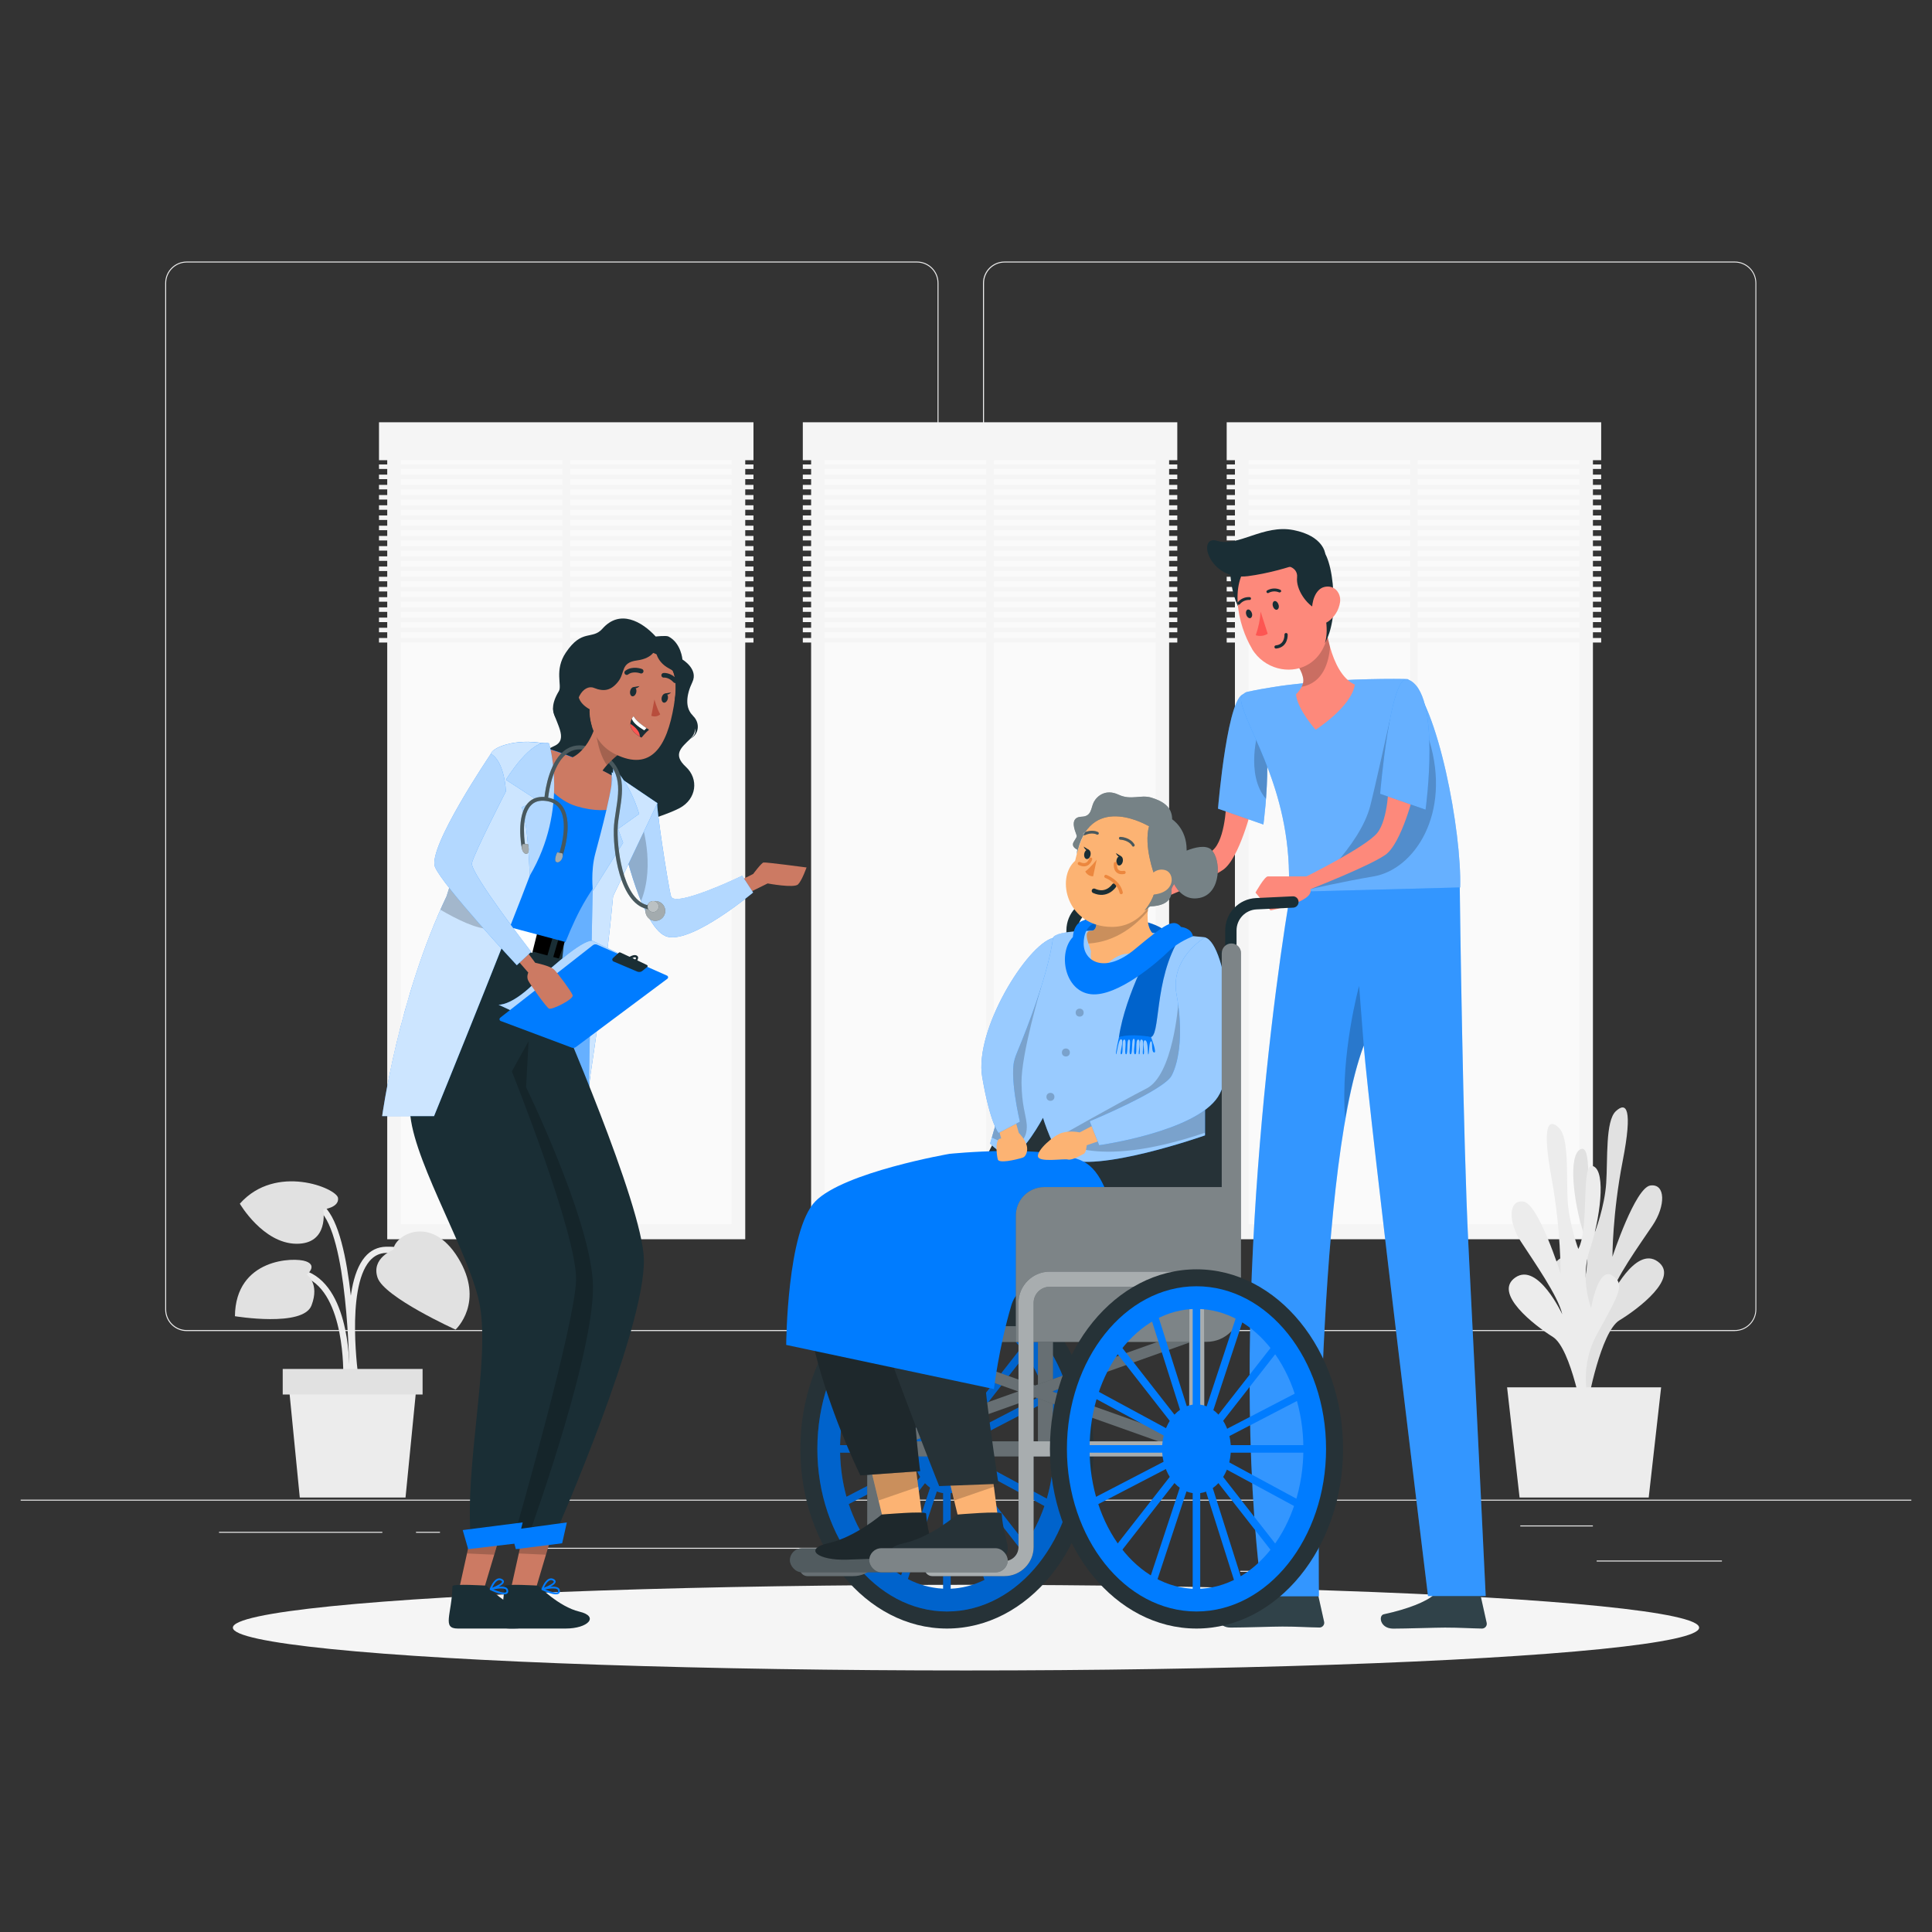 <?xml version="1.0" encoding="UTF-8"?><svg id="Layer_1" xmlns="http://www.w3.org/2000/svg" viewBox="0 0 300 300"><rect x="0" y="0" width="300" height="300" fill="#333333" stroke="none"/><defs><style>.cls-1,.cls-2{opacity:.7;}.cls-3,.cls-4,.cls-5,.cls-6,.cls-7,.cls-2,.cls-8,.cls-9,.cls-10,.cls-11{fill:#fff;}.cls-12{fill:#fafafa;}.cls-4,.cls-9{opacity:.4;}.cls-13,.cls-10{opacity:.6;}.cls-14{fill:#f5f5f5;}.cls-5{opacity:.3;}.cls-15,.cls-16,.cls-8,.cls-11{opacity:.2;}.cls-6{opacity:.1;}.cls-17{fill:#ec873e;}.cls-7{opacity:.8;}.cls-18{fill:#e1e1e1;}.cls-19{fill:#fd897b;}.cls-20{fill:#007cff;}.cls-21{fill:#263237;}.cls-22{fill:#b84d3c;}.cls-16,.cls-9,.cls-11{isolation:isolate;}.cls-23{stroke-width:.72px;}.cls-23,.cls-24,.cls-25,.cls-26{fill:none;}.cls-23,.cls-25{stroke:#1a2e35;}.cls-23,.cls-25,.cls-26{stroke-linecap:round;stroke-linejoin:round;}.cls-27{fill:#cc7a63;}.cls-28{fill:#fcb373;}.cls-29{fill:#fd5652;}.cls-30{fill:#ececec;}.cls-31{fill:#1a2e35;}.cls-25,.cls-26{stroke-width:.5px;}.cls-26{stroke:#ec873e;}</style></defs><g><rect class="cls-30" x="3.21" y="232.87" width="293.58" height=".15"/><rect class="cls-30" x="247.93" y="242.32" width="19.45" height=".15"/><rect class="cls-30" x="192.58" y="243.92" width="5.1" height=".15"/><rect class="cls-30" x="236.07" y="236.87" width="11.27" height=".15"/><rect class="cls-30" x="34.01" y="237.86" width="25.36" height=".15"/><rect class="cls-30" x="64.6" y="237.86" width="3.72" height=".15"/><rect class="cls-30" x="80.41" y="240.34" width="55" height=".15"/><path class="cls-30" d="M142.38,206.69H29c-1.85,0-3.35-1.5-3.35-3.35V43.96c0-1.85,1.5-3.35,3.35-3.35h113.38c1.85,0,3.35,1.5,3.35,3.35V203.33c0,1.85-1.5,3.35-3.35,3.35ZM29,40.76c-1.77,0-3.2,1.44-3.2,3.2V203.33c0,1.77,1.44,3.2,3.2,3.2h113.38c1.77,0,3.2-1.44,3.2-3.2V43.96c0-1.77-1.44-3.2-3.2-3.2H29Z"/><path class="cls-30" d="M269.37,206.69h-113.38c-1.85,0-3.35-1.5-3.35-3.35V43.96c0-1.85,1.5-3.35,3.35-3.35h113.38c1.85,0,3.35,1.5,3.35,3.35V203.33c0,1.85-1.5,3.35-3.35,3.35ZM156,40.76c-1.77,0-3.2,1.44-3.2,3.2V203.33c0,1.77,1.44,3.2,3.2,3.2h113.38c1.77,0,3.2-1.44,3.2-3.2V43.96c0-1.77-1.44-3.2-3.2-3.2h-113.38Z"/></g><g><g><g><rect class="cls-14" x="60.13" y="67.2" width="55.59" height="125.23"/><rect class="cls-12" x="27.66" y="104.12" width="120.53" height="51.39" transform="translate(217.74 41.89) rotate(90)"/><rect class="cls-14" x="87.34" y="68.95" width="1.18" height="122.31"/><rect class="cls-14" x="58.85" y="65.57" width="58.15" height="5.89"/><g><rect class="cls-14" x="58.85" y="72.12" width="58.15" height=".7"/><rect class="cls-14" x="58.85" y="73.7" width="58.15" height=".7"/><rect class="cls-14" x="58.85" y="75.29" width="58.15" height=".7"/><rect class="cls-14" x="58.85" y="76.87" width="58.15" height=".7"/><rect class="cls-14" x="58.85" y="78.46" width="58.15" height=".7"/><rect class="cls-14" x="58.85" y="80.04" width="58.15" height=".7"/><rect class="cls-14" x="58.85" y="81.63" width="58.15" height=".7"/><rect class="cls-14" x="58.85" y="83.22" width="58.15" height=".7"/><rect class="cls-14" x="58.85" y="84.8" width="58.15" height=".7"/><rect class="cls-14" x="58.85" y="86.39" width="58.15" height=".7"/><rect class="cls-14" x="58.85" y="87.97" width="58.15" height=".7"/><rect class="cls-14" x="58.85" y="89.56" width="58.15" height=".7"/><rect class="cls-14" x="58.85" y="91.14" width="58.15" height=".7"/><rect class="cls-14" x="58.85" y="92.73" width="58.15" height=".7"/><rect class="cls-14" x="58.85" y="94.31" width="58.15" height=".7"/><rect class="cls-14" x="58.85" y="95.9" width="58.15" height=".7"/><rect class="cls-14" x="58.85" y="97.48" width="58.15" height=".7"/><rect class="cls-14" x="58.85" y="99.07" width="58.15" height=".7"/></g></g><g><rect class="cls-14" x="125.95" y="67.2" width="55.59" height="125.23"/><rect class="cls-12" x="93.48" y="104.12" width="120.53" height="51.39" transform="translate(283.55 -23.93) rotate(90)"/><rect class="cls-14" x="153.15" y="68.95" width="1.18" height="122.31"/><rect class="cls-14" x="124.66" y="65.57" width="58.15" height="5.89"/><g><rect class="cls-14" x="124.66" y="72.12" width="58.15" height=".7"/><rect class="cls-14" x="124.66" y="73.7" width="58.15" height=".7"/><rect class="cls-14" x="124.66" y="75.29" width="58.15" height=".7"/><rect class="cls-14" x="124.66" y="76.87" width="58.15" height=".7"/><rect class="cls-14" x="124.66" y="78.46" width="58.15" height=".7"/><rect class="cls-14" x="124.66" y="80.04" width="58.15" height=".7"/><rect class="cls-14" x="124.66" y="81.63" width="58.15" height=".7"/><rect class="cls-14" x="124.66" y="83.22" width="58.15" height=".7"/><rect class="cls-14" x="124.66" y="84.8" width="58.15" height=".7"/><rect class="cls-14" x="124.66" y="86.39" width="58.15" height=".7"/><rect class="cls-14" x="124.66" y="87.97" width="58.15" height=".7"/><rect class="cls-14" x="124.66" y="89.56" width="58.15" height=".7"/><rect class="cls-14" x="124.66" y="91.14" width="58.15" height=".7"/><rect class="cls-14" x="124.66" y="92.73" width="58.15" height=".7"/><rect class="cls-14" x="124.66" y="94.31" width="58.15" height=".7"/><rect class="cls-14" x="124.66" y="95.9" width="58.15" height=".7"/><rect class="cls-14" x="124.66" y="97.48" width="58.15" height=".7"/><rect class="cls-14" x="124.66" y="99.07" width="58.15" height=".7"/></g></g><g><rect class="cls-14" x="191.76" y="67.2" width="55.59" height="125.23"/><rect class="cls-12" x="159.29" y="104.12" width="120.53" height="51.39" transform="translate(349.37 -89.74) rotate(90)"/><rect class="cls-14" x="218.96" y="68.95" width="1.18" height="122.31"/><rect class="cls-14" x="190.48" y="65.57" width="58.15" height="5.89"/><g><rect class="cls-14" x="190.48" y="72.12" width="58.15" height=".7"/><rect class="cls-14" x="190.48" y="73.7" width="58.15" height=".7"/><rect class="cls-14" x="190.48" y="75.29" width="58.15" height=".7"/><rect class="cls-14" x="190.48" y="76.87" width="58.15" height=".7"/><rect class="cls-14" x="190.48" y="78.46" width="58.15" height=".7"/><rect class="cls-14" x="190.48" y="80.04" width="58.15" height=".7"/><rect class="cls-14" x="190.48" y="81.63" width="58.15" height=".7"/><rect class="cls-14" x="190.48" y="83.22" width="58.15" height=".7"/><rect class="cls-14" x="190.48" y="84.8" width="58.15" height=".7"/><rect class="cls-14" x="190.48" y="86.39" width="58.15" height=".7"/><rect class="cls-14" x="190.48" y="87.97" width="58.15" height=".7"/><rect class="cls-14" x="190.48" y="89.56" width="58.15" height=".7"/><rect class="cls-14" x="190.48" y="91.14" width="58.15" height=".7"/><rect class="cls-14" x="190.48" y="92.73" width="58.15" height=".7"/><rect class="cls-14" x="190.48" y="94.31" width="58.15" height=".7"/><rect class="cls-14" x="190.48" y="95.9" width="58.15" height=".7"/><rect class="cls-14" x="190.48" y="97.48" width="58.15" height=".7"/><rect class="cls-14" x="190.48" y="99.07" width="58.15" height=".7"/></g></g></g><g><path class="cls-18" d="M245.03,217.42s2.97-6.49-.42-12.88c-3.4-6.4-4.38-7.9-2.22-9.21,2.17-1.31,3.16,5.12,3.16,5.12,0,0,1.83-4.42,.32-9.05-1.51-4.63-2.45-12.16-.39-12.97,2.06-.81,.39,9.4,2.18,12.88,0,0,1.5-3.87,1.75-7.59,.25-3.72-.14-9.65,1.49-11.17s2.67-.47,1.07,7.73-1.59,14.87-1.59,14.87c0,0,3.53-10.76,5.9-11.07,2.37-.31,2.37,3.17,.34,6.19-2.03,3.02-5.94,8.43-6.58,11.22,0,0,3.87-8.1,7.36-5.61,3.48,2.48-3.03,7.37-5.94,9.14s-4.92,12.84-4.92,12.84l-1.5-.43Z"/><path class="cls-30" d="M247.38,220.08s-2.9-6.53,.58-12.87c3.47-6.34,4.48-7.84,2.33-9.18-2.15-1.34-3.22,5.07-3.22,5.07,0,0-1.77-4.45-.21-9.05,1.56-4.6,2.6-12.12,.55-12.96-2.05-.84-.51,9.39-2.33,12.85,0,0-1.45-3.9-1.66-7.62-.2-3.72,.25-9.65-1.35-11.19-1.61-1.55-2.66-.51-1.16,7.72,1.5,8.22,1.41,14.89,1.41,14.89,0,0-3.4-10.81-5.76-11.16-2.36-.35-2.4,3.13-.41,6.19s5.83,8.52,6.44,11.32c0,0-3.78-8.15-7.29-5.72-3.51,2.43,2.94,7.42,5.83,9.23,2.88,1.81,4.77,12.91,4.77,12.91l1.5-.41Z"/><polygon class="cls-30" points="234.02 215.42 257.94 215.42 256.01 232.54 235.96 232.54 234.02 215.42"/></g><g><path class="cls-30" d="M54.74,214.2c-.09-.58-2.07-14.26,1.9-18.99,.88-1.05,1.99-1.59,3.3-1.62,8.02-.19,9.12,6.25,9.13,6.32l-.95,.15c-.04-.23-.99-5.68-8.16-5.51-1.04,.03-1.88,.45-2.59,1.28-3.7,4.4-1.71,18.09-1.69,18.23l-.95,.14Z"/><path class="cls-30" d="M54.26,213.58l-.96-.03c0-.13,.32-12.61-5.83-15.19-6.03-2.52-8.74,2.67-8.85,2.89l-.86-.43c.03-.06,3.21-6.22,10.08-3.34,6.76,2.83,6.44,15.56,6.42,16.1Z"/><path class="cls-30" d="M54.28,214.56c0-.2-.06-19.94-3.91-25.71-3.7-5.54-9.66-2.93-9.91-2.82l-.4-.87c.07-.03,6.95-3.07,11.1,3.16,4.01,6.01,4.07,25.42,4.07,26.24h-.96Z"/><path class="cls-18" d="M61.09,194.06s-3.5,1.29-2.46,4.34c1.04,3.05,12.11,8.06,12.11,8.06,0,0,4.64-4.25,.38-11.16-4.26-6.91-9.94-3.42-10.03-1.24Z"/><path class="cls-18" d="M50.2,187.8s2.49-.27,2.29-1.78c-.2-1.51-9.66-5.41-15.25,.89,0,0,3.58,6.14,8.74,6.22,5.17,.08,4.22-5.33,4.22-5.33Z"/><path class="cls-18" d="M47.65,197.92s1.72-1.39-.14-2.06c-1.85-.68-10.94-.48-11.03,8.52,0,0,10.58,1.76,11.89-1.67,1.31-3.43-.72-4.78-.72-4.78Z"/><polygon class="cls-30" points="62.97 232.54 46.55 232.54 44.78 214.56 64.74 214.56 62.97 232.54"/><rect class="cls-18" x="43.9" y="212.57" width="21.72" height="3.97"/></g></g><ellipse id="_Path_" class="cls-14" cx="150" cy="252.74" rx="113.84" ry="6.65"/><g id="_Group_"><g><path class="cls-19" d="M190.45,123.85s0,5.62-1.78,7.81c-1.78,2.18-10.99,6.74-10.99,6.74,0,0-5.49-.01-6,0-.51,.01-1.91,2.51-1.91,2.51l2.33,2.77s6.82-1.32,6.2-3.3c0,0,9.06-3.55,11.61-5.31,2.56-1.76,4.49-9.73,4.49-9.73l-3.95-1.48Z"/><path class="cls-20" d="M193.42,107.82c-2.74-1-4.29,17.75-4.29,17.75l7.05,2.46s2.54-18.29-2.76-20.22Z"/><path class="cls-9" d="M196.58,124.06c-.18,2.34-.4,3.97-.4,3.97l-7.05-2.46s1.55-18.75,4.29-17.76c1.84,.68,2.74,3.33,3.12,6.51h0c.39,3.22,.25,6.98,.04,9.74Z"/><path class="cls-16" d="M196.58,124.06c-3.27-3.85-1.17-10.65-1.17-10.65,.37,.19,.75,.5,1.13,.9h0c.39,3.22,.25,6.98,.04,9.74Z"/></g><path class="cls-31" d="M223.51,247.3h5.95c.2,0,.37,.14,.42,.34l.97,4.36c.08,.39-.17,.77-.56,.86-.05,.01-.11,.02-.16,.02-1.93-.03-3.33-.15-5.75-.15-1.49,0-5.98,.16-8.04,.16s-2.32-2.03-1.48-2.22c3.78-.82,6.62-1.96,7.83-3.05,.22-.21,.52-.32,.82-.31Z"/><path class="cls-31" d="M198.27,247.14h5.95c.2,0,.37,.14,.42,.34l.97,4.36c.08,.39-.17,.77-.56,.86-.05,.01-.11,.02-.16,.02-1.93-.03-3.33-.15-5.75-.15-1.49,0-5.98,.16-8.04,.16s-2.32-2.03-1.48-2.22c3.78-.82,6.62-1.96,7.83-3.05,.22-.21,.52-.32,.82-.31Z"/><path class="cls-6" d="M223.51,247.3h5.95c.2,0,.37,.14,.42,.34l.97,4.36c.08,.39-.17,.77-.56,.86-.05,.01-.11,.02-.16,.02-1.93-.03-3.33-.15-5.75-.15-1.49,0-5.98,.16-8.04,.16s-2.32-2.03-1.48-2.22c3.78-.82,6.62-1.96,7.83-3.05,.22-.21,.52-.32,.82-.31Z"/><path class="cls-6" d="M198.27,247.14h5.95c.2,0,.37,.14,.42,.34l.97,4.36c.08,.39-.17,.77-.56,.86-.05,.01-.11,.02-.16,.02-1.93-.03-3.33-.15-5.75-.15-1.49,0-5.98,.16-8.04,.16s-2.32-2.03-1.48-2.22c3.78-.82,6.62-1.96,7.83-3.05,.22-.21,.52-.32,.82-.31Z"/><path class="cls-20" d="M226.66,136.99h-26c-2.47,13.5-10.21,68.32-4.66,110.88h8.8s-.81-64.64,6.96-85.53c.89,11.18,9.98,85.49,9.98,85.49h8.96s-1.34-27.95-2.68-54.36c-.84-16.63-1.33-53.06-1.36-56.48Z"/><path class="cls-11" d="M226.66,136.99h-26c-2.47,13.5-10.21,68.32-4.66,110.88h8.8s-.81-64.64,6.96-85.53c.89,11.18,9.98,85.49,9.98,85.49h8.96s-1.34-27.95-2.68-54.36c-.84-16.63-1.33-53.06-1.36-56.48Z"/><path class="cls-16" d="M211.76,162.34c-1.15,3.08-2.1,6.92-2.9,11.25-.73-9.95,2.18-20.5,2.18-20.5l.72,9.25Z"/><g><path class="cls-20" d="M226.74,137.8l-26.63,.7c.74-15.25-6.45-24.9-7.38-29.58-.13-.68,.29-1.34,.96-1.49,1.32-.29,2.68-.53,4.05-.75,6.9-1.07,14.17-1.26,18.7-1.26,2.77,0,2.16,.08,2.16,.08,4.69,3.69,8.4,23.85,8.13,32.29Z"/><path class="cls-9" d="M226.74,137.8l-26.63,.7c.74-15.25-6.45-24.9-7.38-29.58-.13-.68,.29-1.34,.96-1.49,1.32-.29,2.68-.53,4.05-.75,6.9-1.07,14.17-1.26,18.7-1.26,2.77,0,2.16,.08,2.16,.08,4.69,3.69,8.4,23.85,8.13,32.29Z"/></g><g><path class="cls-19" d="M210.38,106.32c-.57,3.49-6.09,6.99-6.09,6.99,0,0-2.82-3.12-3.05-5.5,0,0,.54-.5,.88-1.17,.16-.32,.28-.68,.26-1.03-.03-.63-.29-1.27-.65-1.91-.18-.33-.41-.66-.64-.99l3.83-4.76,.88-1.1c.04,.33,.09,.69,.16,1.07,.13,.78,.32,1.65,.56,2.53,.69,2.45,1.88,4.97,3.85,5.85Z"/><path class="cls-16" d="M206.53,100.46c-.19,2.35-1.07,5.6-4.41,6.18,.16-.32,.28-.68,.26-1.03-.03-.63-.29-1.27-.65-1.91-.18-.33-.41-.66-.64-.99l3.83-4.76c.33-.02,.69-.02,1.04-.02,.13,.78,.32,1.65,.56,2.53Z"/></g><g><path class="cls-31" d="M191.01,88.24s-.09,6.64,3.7,8.66c3.79,2.02,2.12-10.08,2.12-10.08l-5.83,1.42Z"/><path class="cls-19" d="M194.42,100.78c.12,.2,.26,.4,.4,.58,.51,.68,1.14,1.23,1.83,1.65,.73,.45,1.53,.74,2.34,.88,1.49,.25,3.04,0,4.33-.83,.85-.55,1.6-1.34,2.13-2.39,1.55-3.02,.66-5.65-.5-10.22-.24-.99-.69-1.91-1.35-2.68-2.29-2.73-6.36-3.08-9.08-.79-3.84,3.18-2.34,10.05-.09,13.79Z"/><path class="cls-31" d="M198.52,93.87c.14,.35,.02,.72-.22,.8-.24,.08-.53-.16-.64-.53-.12-.36-.01-.72,.22-.8,.24-.07,.52,.16,.64,.53Z"/><path class="cls-31" d="M194.38,95.18c.14,.35,.01,.72-.22,.8-.24,.07-.53-.16-.64-.53-.12-.36-.01-.72,.22-.8,.24-.07,.53,.18,.64,.53Z"/><path class="cls-29" d="M195.75,94.95c-.08,1.26-.34,2.5-.76,3.69,.62,.2,1.31,.12,1.86-.23l-1.11-3.46Z"/><path class="cls-31" d="M192.29,93.9c.08,.02,.17-.01,.22-.07,.36-.44,.91-.69,1.49-.67,.12,.02,.24-.07,.25-.19,.02-.12-.07-.24-.19-.25h0c-.72-.05-1.43,.26-1.88,.82-.08,.09-.08,.23,.02,.32h0s.06,.04,.1,.05Z"/><path class="cls-31" d="M198.81,91.96s.08-.04,.11-.08c.05-.11,0-.25-.11-.3h0c-.66-.3-1.43-.26-2.06,.11-.1,.07-.13,.21-.06,.31h0c.07,.1,.21,.13,.31,.06h0c.5-.28,1.11-.3,1.63-.07,.07,.01,.13,0,.19-.04Z"/><path class="cls-31" d="M199.87,85.89l.29,2.07c.75,.18,1.35,.81,1.25,1.69-.2,1.86,1.45,4.23,3.03,4.93,0,0-.15-.74,.51-.73,.66,.01,1.5,3.87,.78,6.01,0,0,1.39-2.13,1.36-6.4-.03-3.95-.73-7.07-1.87-8.3l-5.34,.74Z"/><path class="cls-19" d="M208.08,93.52c-.18,1.18-.81,2.23-1.77,2.94-1.27,.93-2.46-.08-2.57-1.57-.09-1.32,.45-3.44,1.96-3.76,1.51-.33,2.58,.95,2.38,2.39Z"/><path class="cls-25" d="M199.7,98.54s.11,1.75-1.56,1.92"/><path class="cls-31" d="M205.78,85.99s-.23-2.76-4.93-3.68c-4.7-.92-8.59,2.68-11.84,1.67s-1.35,6.29,4.79,5.48c6.14-.81,11.99-3.47,11.99-3.47Z"/></g><path class="cls-16" d="M215.82,111.79s-2.24,10.18-3.04,13.31c-1.61,6.35-9.31,12.96-9.31,12.96,0,0,4.81-1.12,9.85-1.98,6.25-1.06,12.11-9.68,8.61-21.13l-6.12-3.17Z"/><g><path class="cls-19" d="M215.63,121.54s0,5.62-1.78,7.81c-1.78,2.18-10.99,6.74-10.99,6.74,0,0-5.49-.01-6,0-.51,.01-1.91,2.51-1.91,2.51l2.33,2.77s6.82-1.32,6.2-3.3c0,0,9.06-3.55,11.61-5.31,2.56-1.76,4.49-9.73,4.49-9.73l-3.95-1.48Z"/><path class="cls-20" d="M218.6,105.51c-2.74-1-4.29,17.75-4.29,17.75l7.05,2.46s2.54-18.29-2.76-20.22Z"/><path class="cls-9" d="M218.6,105.51c-2.74-1-4.29,17.75-4.29,17.75l7.05,2.46s2.54-18.29-2.76-20.22Z"/></g></g><g><g><g><path class="cls-21" d="M147.04,252.88c-12.55,0-22.76-12.51-22.76-27.89s10.21-27.89,22.76-27.89,22.76,12.51,22.76,27.89-10.21,27.89-22.76,27.89Zm0-52.85c-10.93,0-19.83,11.2-19.83,24.96s8.89,24.96,19.83,24.96,19.83-11.2,19.83-24.96-8.89-24.96-19.83-24.96Z"/><g><path class="cls-24" d="M141.92,226.98c-.1-.45-.17-.92-.2-1.41h-11.27c.05,2.4,.39,4.7,.99,6.85l10.48-5.44Z"/><path class="cls-24" d="M142.89,229.34c-.24-.38-.44-.79-.61-1.22l-10.49,5.44c.74,2.26,1.77,4.32,3.03,6.11l8.07-10.33Z"/><path class="cls-24" d="M146.45,246.69v-14.84c-.34-.05-.66-.13-.98-.26l-4.5,13.61c1.71,.88,3.55,1.4,5.48,1.49Z"/><path class="cls-24" d="M141.72,224.4c.03-.52,.11-1.02,.23-1.5l-10.42-5.63c-.65,2.23-1.02,4.63-1.08,7.13h11.27Z"/><path class="cls-24" d="M159.26,210.3l-8.07,10.33c.24,.38,.44,.79,.61,1.22l10.49-5.45c-.74-2.26-1.77-4.32-3.03-6.11Z"/><path class="cls-24" d="M131.89,216.12l10.42,5.64c.16-.4,.36-.78,.58-1.13l-8.07-10.33c-1.2,1.71-2.19,3.67-2.93,5.82Z"/><path class="cls-24" d="M148.53,231.62c-.29,.11-.59,.19-.9,.23v14.84c1.84-.08,3.6-.56,5.25-1.37l-4.35-13.71Z"/><path class="cls-24" d="M147.63,203.28v14.84c.34,.05,.66,.13,.98,.26l4.5-13.61c-1.71-.88-3.55-1.4-5.48-1.49Z"/><path class="cls-24" d="M145.55,218.35c.29-.11,.59-.19,.9-.23v-14.84c-1.84,.08-3.6,.56-5.25,1.37l4.35,13.71Z"/><path class="cls-24" d="M143.63,219.67c.27-.29,.56-.54,.87-.76l-4.34-13.69c-1.71,1.03-3.27,2.42-4.61,4.11l8.08,10.34Z"/><path class="cls-24" d="M162.19,233.85l-10.42-5.64c-.16,.4-.36,.78-.58,1.13l8.07,10.33c1.2-1.71,2.19-3.68,2.93-5.82Z"/><path class="cls-24" d="M144.43,231.01c-.28-.21-.55-.44-.8-.71l-8.08,10.34c1.28,1.61,2.76,2.96,4.39,3.98l4.5-13.61Z"/><path class="cls-24" d="M150.45,230.3c-.27,.29-.56,.54-.87,.76l4.34,13.69c1.71-1.03,3.27-2.42,4.61-4.11l-8.08-10.34Z"/><path class="cls-24" d="M149.65,218.96c.28,.21,.55,.44,.8,.71l8.08-10.34c-1.28-1.61-2.76-2.96-4.39-3.98l-4.5,13.61Z"/><path class="cls-24" d="M152.36,225.57c-.03,.52-.11,1.02-.23,1.5l10.42,5.63c.65-2.23,1.02-4.63,1.08-7.14h-11.27Z"/><path class="cls-24" d="M152.15,222.99c.1,.45,.17,.92,.21,1.41h11.27c-.05-2.4-.39-4.7-.99-6.85l-10.48,5.44Z"/><path class="cls-20" d="M147.04,199.73c-11.09,0-20.12,11.33-20.12,25.25s9.03,25.25,20.12,25.25,20.12-11.33,20.12-25.25-9.03-25.25-20.12-25.25Zm4.15,20.9l8.07-10.33c1.25,1.79,2.28,3.85,3.03,6.11l-10.49,5.45c-.17-.43-.37-.85-.61-1.22Zm-3.56-2.51v-14.84c1.93,.09,3.77,.61,5.48,1.49l-4.5,13.61c-.31-.12-.64-.21-.98-.26Zm-1.17,0c-.31,.04-.61,.12-.9,.23l-4.35-13.71c1.64-.81,3.41-1.29,5.25-1.37v14.84Zm-4.14,3.64l-10.42-5.64c.74-2.15,1.73-4.11,2.93-5.82l8.07,10.33c-.22,.35-.41,.73-.58,1.13Zm-.37,1.14c-.12,.48-.19,.98-.23,1.5h-11.27c.05-2.51,.43-4.91,1.08-7.13l10.42,5.63Zm-.23,2.67c.03,.48,.1,.96,.2,1.41l-10.48,5.44c-.6-2.15-.94-4.45-.99-6.85h11.27Zm.56,2.54c.17,.44,.37,.85,.61,1.22l-8.07,10.33c-1.25-1.79-2.28-3.85-3.03-6.11l10.49-5.44Zm4.17,3.74v14.84c-1.93-.09-3.77-.61-5.48-1.49l4.5-13.61c.31,.12,.64,.21,.98,.26Zm1.17,0c.31-.04,.61-.12,.9-.23l4.35,13.71c-1.64,.81-3.41,1.29-5.25,1.37v-14.84Zm4.14-3.64l10.42,5.64c-.74,2.15-1.73,4.11-2.93,5.82l-8.07-10.33c.22-.35,.41-.73,.58-1.13Zm.37-1.14c.12-.48,.19-.98,.23-1.5h11.27c-.05,2.51-.43,4.91-1.08,7.14l-10.42-5.63Zm.23-2.67c-.03-.48-.1-.96-.21-1.41l10.48-5.44c.6,2.15,.94,4.45,.99,6.85h-11.27Zm6.17-15.07l-8.08,10.34c-.25-.27-.52-.5-.8-.71l4.5-13.61c1.62,1.01,3.1,2.36,4.39,3.98Zm-18.37-4.11l4.34,13.69c-.31,.22-.6,.47-.87,.76l-8.08-10.34c1.34-1.69,2.9-3.08,4.61-4.11Zm-4.61,35.42l8.08-10.34c.25,.27,.52,.5,.8,.71l-4.5,13.61c-1.62-1.01-3.1-2.36-4.39-3.98Zm18.37,4.11l-4.34-13.69c.31-.22,.6-.47,.87-.76l8.08,10.34c-1.34,1.69-2.9,3.08-4.61,4.11Z"/></g><g class="cls-16"><path d="M147.04,199.73c-11.09,0-20.12,11.33-20.12,25.25s9.03,25.25,20.12,25.25,20.12-11.33,20.12-25.25-9.03-25.25-20.12-25.25Zm4.15,20.9l8.07-10.33c1.25,1.79,2.28,3.85,3.03,6.11l-10.49,5.45c-.17-.43-.37-.85-.61-1.22Zm-3.56-2.51v-14.84c1.93,.09,3.77,.61,5.48,1.49l-4.5,13.61c-.31-.12-.64-.21-.98-.26Zm-1.17,0c-.31,.04-.61,.12-.9,.23l-4.35-13.71c1.64-.81,3.41-1.29,5.25-1.37v14.84Zm-4.14,3.64l-10.42-5.64c.74-2.15,1.73-4.11,2.93-5.82l8.07,10.33c-.22,.35-.41,.73-.58,1.13Zm-.37,1.14c-.12,.48-.19,.98-.23,1.5h-11.27c.05-2.51,.43-4.91,1.08-7.13l10.42,5.63Zm-.23,2.67c.03,.48,.1,.96,.2,1.41l-10.48,5.44c-.6-2.15-.94-4.45-.99-6.85h11.27Zm.56,2.54c.17,.44,.37,.85,.61,1.22l-8.07,10.33c-1.25-1.79-2.28-3.85-3.03-6.11l10.49-5.44Zm4.17,3.74v14.84c-1.93-.09-3.77-.61-5.48-1.49l4.5-13.61c.31,.12,.64,.21,.98,.26Zm1.17,0c.31-.04,.61-.12,.9-.23l4.35,13.71c-1.64,.81-3.41,1.29-5.25,1.37v-14.84Zm4.14-3.64l10.42,5.64c-.74,2.15-1.73,4.11-2.93,5.82l-8.07-10.33c.22-.35,.41-.73,.58-1.13Zm.37-1.14c.12-.48,.19-.98,.23-1.5h11.27c-.05,2.51-.43,4.91-1.08,7.14l-10.42-5.63Zm.23-2.67c-.03-.48-.1-.96-.21-1.41l10.48-5.44c.6,2.15,.94,4.45,.99,6.85h-11.27Zm6.17-15.07l-8.08,10.34c-.25-.27-.52-.5-.8-.71l4.5-13.61c1.62,1.01,3.1,2.36,4.39,3.98Zm-18.37-4.11l4.34,13.69c-.31,.22-.6,.47-.87,.76l-8.08-10.34c1.34-1.69,2.9-3.08,4.61-4.11Zm-4.61,35.42l8.08-10.34c.25,.27,.52,.5,.8,.71l-4.5,13.61c-1.62-1.01-3.1-2.36-4.39-3.98Zm18.37,4.11l-4.34-13.69c.31-.22,.6-.47,.87-.76l8.08,10.34c-1.34,1.69-2.9,3.08-4.61,4.11Z"/></g></g><g><path class="cls-21" d="M162.34,197.46h-22.83c-2.67,0-4.85,2.18-4.85,4.85v37.92c0,1.2-.97,2.17-2.17,2.17h-7.12c-.65,0-1.17,.53-1.17,1.17s.53,1.17,1.17,1.17h7.12c2.49,0,4.52-2.03,4.52-4.52v-14.06h25.33c.65,0,1.17-.53,1.17-1.17v-26.35c0-.65-.53-1.17-1.17-1.17Zm-1.17,26.35h-24.16v-21.5c0-1.38,1.12-2.5,2.5-2.5h21.66v24Z"/><path class="cls-5" d="M162.34,197.46h-22.83c-2.67,0-4.85,2.18-4.85,4.85v37.92c0,1.2-.97,2.17-2.17,2.17h-7.12c-.65,0-1.17,.53-1.17,1.17s.53,1.17,1.17,1.17h7.12c2.49,0,4.52-2.03,4.52-4.52v-14.06h25.33c.65,0,1.17-.53,1.17-1.17v-26.35c0-.65-.53-1.17-1.17-1.17Zm-1.17,26.35h-24.16v-21.5c0-1.38,1.12-2.5,2.5-2.5h21.66v24Z"/><g><path class="cls-21" d="M165.05,146.51v37.82h-27.56c-2.44,0-4.41,1.98-4.41,4.41v19.62h29.62c2.95,0,5.34-2.39,5.34-5.34v-56.52h-2.98Z"/><path class="cls-5" d="M165.05,146.51v37.82h-27.56c-2.44,0-4.41,1.98-4.41,4.41v19.62h29.62c2.95,0,5.34-2.39,5.34-5.34v-56.52h-2.98Z"/></g><path class="cls-21" d="M140.1,198.56h41.68v8.59h-49.27v-1c0-4.19,3.4-7.59,7.59-7.59Z"/><g><path class="cls-21" d="M186.2,205.93h-53.77c-.67,0-1.22,.55-1.22,1.22h0c0,.67,.55,1.22,1.22,1.22h53.77c.65,0,1.18-.5,1.22-1.15h0c.04-.7-.52-1.29-1.22-1.29Z"/><path class="cls-5" d="M186.2,205.93h-53.77c-.67,0-1.22,.55-1.22,1.22h0c0,.67,.55,1.22,1.22,1.22h53.77c.65,0,1.18-.5,1.22-1.15h0c.04-.7-.52-1.29-1.22-1.29Z"/></g><path class="cls-21" d="M166.1,147.63h25.03v45.09c0,7.29-5.92,13.2-13.2,13.2h-11.83v-58.3h0Z"/><rect class="cls-21" x="122.65" y="240.41" width="17.39" height="3.74" rx="1.87" ry="1.87"/><rect class="cls-8" x="122.65" y="240.41" width="17.39" height="3.74" rx="1.87" ry="1.87"/><path class="cls-21" d="M186.09,224.15l-22.73-8.09,22.73-8.09c.46-.16,.7-.67,.53-1.12-.16-.46-.67-.7-1.13-.53l-24.76,8.81-24.76-8.81c-.46-.17-.96,.08-1.13,.53-.16,.46,.08,.96,.53,1.12l22.73,8.09-22.73,8.09c-.46,.16-.7,.67-.53,1.12,.13,.36,.47,.59,.83,.59,.1,0,.2-.02,.3-.05l24.76-8.81,24.76,8.81c.1,.03,.2,.05,.3,.05,.36,0,.7-.22,.83-.59,.16-.46-.08-.96-.53-1.12Z"/><path class="cls-5" d="M186.09,224.15l-22.73-8.09,22.73-8.09c.46-.16,.7-.67,.53-1.12-.16-.46-.67-.7-1.13-.53l-24.76,8.81-24.76-8.81c-.46-.17-.96,.08-1.13,.53-.16,.46,.08,.96,.53,1.12l22.73,8.09-22.73,8.09c-.46,.16-.7,.67-.53,1.12,.13,.36,.47,.59,.83,.59,.1,0,.2-.02,.3-.05l24.76-8.81,24.76,8.81c.1,.03,.2,.05,.3,.05,.36,0,.7-.22,.83-.59,.16-.46-.08-.96-.53-1.12Z"/></g><path class="cls-31" d="M166.47,152.1c-.49,0-.88-.39-.88-.88v-6.75c0-2.69,2.1-4.89,4.79-5.02l5.68-.27c.49-.03,.9,.35,.92,.84,.02,.49-.35,.9-.84,.92l-5.68,.27c-1.74,.08-3.11,1.52-3.11,3.26v6.75c0,.49-.39,.88-.88,.88Z"/></g><g><g><polygon class="cls-28" points="137.66 238.09 143.3 236.32 142.58 230.75 141.9 225.65 134.97 227.01 136.39 232.88 137.66 238.09"/><polygon class="cls-16" points="136.43 232.99 142.61 230.86 141.92 225.7 134.98 227.04 136.43 232.99"/></g><path class="cls-21" d="M143.79,235.03c-.03-.44-6.89,.15-6.89,.15,0,0-4.11,3.52-8.19,4.42-4.08,.9-1.72,2.75,2.88,2.58,4.59-.16,8.1-.29,11.36-.41,3.26-.12,1.15-2.22,.85-6.75Z"/><path class="cls-21" d="M126.94,188.54c4.1-7.05,25.93-8.38,40.39-9.37l4.93,12.74s-21.58-1.19-27.8,5.83c-4.95,5.59-1.58,30.7-1.58,30.7l-9.28,.66s-13.92-28.07-6.65-40.56Z"/><path class="cls-16" d="M126.94,188.54c4.1-7.05,25.93-8.38,40.39-9.37l4.93,12.74s-21.58-1.19-27.8,5.83c-4.95,5.59-1.58,30.7-1.58,30.7l-9.28,.66s-13.92-28.07-6.65-40.56Z"/><g><polygon class="cls-28" points="149.4 238.09 155.05 236.32 154.32 230.75 153.64 225.65 146.71 227.01 148.13 232.88 149.4 238.09"/><polygon class="cls-16" points="148.17 232.99 154.35 230.86 153.66 225.7 146.72 227.04 148.17 232.99"/></g><g><path class="cls-20" d="M168.27,142.93c2.93-1.41,10.75-.19,12.63,1.6,1.88,1.79-5.81,7.05-9.93,6.3-4.12-.75-4.99-6.8-2.7-7.9Z"/><path class="cls-16" d="M168.27,142.93c2.93-1.41,10.75-.19,12.63,1.6,1.88,1.79-5.81,7.05-9.93,6.3-4.12-.75-4.99-6.8-2.7-7.9Z"/></g><path class="cls-21" d="M153.43,179.06s5.11-9.89,5.38-10.66c1.36-3.98,26.09-.39,26.09-.39,0,0,6.82,20.72-1.67,26.67-7.38,5.17-25.25,2.84-28.28,3.78-2.81,.86-4.18,3.88,.09,31.95l-9.2,.35s-13.47-33.49-13.32-39.5c.15-6.01-.91-8.79,20.92-12.18Z"/><g><path class="cls-20" d="M153.74,177.6s7.2-25.4,9.76-31.96c.95-2.44,23.62-.08,23.62-.08v30.74s-16.95,6-21.91,3.51c-1.57-.79-3.25-6.24-3.25-6.24,0,0-3.17,5.91-5.13,5.95-1.11,.03-3.07-1.93-3.07-1.93Z"/><path class="cls-10" d="M187.11,145.56v30.74s-16.96,6-21.91,3.51c-1.57-.79-3.25-6.24-3.25-6.24,0,0-3.16,5.91-5.13,5.95-1.12,.03-3.08-1.93-3.08-1.93,0,0,.09-.34,.28-.96,.97-3.42,4.4-15.35,7.05-23.77,.97-3.08,1.83-5.68,2.44-7.24,.95-2.43,23.62-.08,23.62-.08Z"/><circle class="cls-16" cx="167.65" cy="157.24" r=".62"/><circle class="cls-16" cx="165.51" cy="163.43" r=".62"/><circle class="cls-16" cx="163.11" cy="170.32" r=".62"/><path class="cls-16" d="M187.11,158.69v17.2c-18.04,6.11-23.05,.82-23.05,.82,0,0,9.89-5.61,13.99-7.7,4.1-2.09,4.9-13.01,4.9-13.01,0,0,1.88,1.05,4.16,2.69Z"/><path class="cls-16" d="M158.62,168.15c.06,3.59,.64,4.76,.8,6.35,.15,1.44-.28,4.74-5.4,2.14,.97-3.42,4.4-15.35,7.05-23.77,.21,.08,.42,.22,.6,.4,0,0-3.12,10.45-3.05,14.88Z"/></g><g><path class="cls-28" d="M180.37,145.66s-2.79,2.32-5.4,2.44c-2.61,.12-5.1,3.95-5.1,3.95,0,0-.65-3.83-.48-4.18,.07-.14-.17-.72-.39-1.35h0c-.31-.93-.54-1.98,.39-1.98,1.57,0,.48-3.18,.48-3.18l8.86-2.44s-.38,1.17-.5,2.54c-.16,1.77,.11,3.86,2.14,4.19Z"/><path class="cls-16" d="M178.74,138.93s-.38,1.17-.5,2.54c-1.77,2.1-4.86,4.77-9.22,5.04-.31-.93-.54-1.97,.39-1.97,1.57,0,.48-3.18,.48-3.18l8.86-2.44Z"/></g><g><path class="cls-20" d="M179.33,146.18s-4.61,8.13-5.58,14.87c0,0,2.97-.29,4.77,0,1.8,.29,.51-8.95,4.76-15.56l-3.95,.69Z"/><path class="cls-16" d="M179.33,146.18s-4.61,8.13-5.58,14.87c0,0,2.97-.29,4.77,0,1.8,.29,.51-8.95,4.76-15.56l-3.95,.69Z"/><path class="cls-20" d="M168.27,146.54c0,2.65,3.17,4.82,7.93,.87,4.76-3.95,6.03-4.86,7.2-3.47,0,0,1.59,.12,1.84,1.45,0,0-2.31,.86-3.82,2.37-1.51,1.51-7.9,7.08-12.02,6.62-4.12-.46-5.16-6.44-2.8-8.88,0,0,.09-3.76,3.68-2.27,0,0-2.01,.29-2.01,3.31Z"/><path class="cls-20" d="M173.75,161.05s-.57,2.54-.45,2.65,.36-2.52,.82-2.32c.46,.19-.38,2.41,0,2.33,.38-.08-.03-2.25,.45-2.29s-.06,2.26,.28,2.29c.35,.03,.03-2.29,.46-2.29s-.15,2.34,.24,2.29c.39-.04,.08-2.41,.5-2.41s-.23,2.3,.19,2.41c.43,.11-.04-2.29,.5-2.29s-.12,2.34,.15,2.29c.27-.05-.15-2.41,.39-2.29,.54,.12-.04,2.38,.27,2.3,.31-.09-.27-2.3,.27-2.18s.35,2.35,.5,2.18c.15-.17,.08-1.99,.41-2.03,.33-.04-.02,1.63,.48,1.74,.5,.12-.48-2.4-.48-2.4,0,0-3.06-.62-4.99,.02Z"/></g><g><path class="cls-28" d="M175.16,126.62c-4.94-.78-6.95,1.62-8.12,6.65-.03,.13-.09,.39-.09,.39-3.07,2.72-1.27,10.27,5.73,10.27,8.7,0,10.69-16.02,2.48-17.31Z"/><path class="cls-17" d="M170.28,133.5s-.89,1.18-1.76,1.82c0,0,.32,.74,1.22,.76l.55-2.59Z"/><g><path class="cls-31" d="M173.37,133.57c-.07,.4,.09,.77,.36,.82,.27,.05,.55-.24,.62-.64,.07-.4-.09-.77-.36-.82-.27-.05-.55,.24-.62,.64Z"/><path class="cls-31" d="M174.1,132.97l-.82-.51s.3,.82,.82,.51Z"/></g><g><path class="cls-31" d="M168.36,132.57c-.07,.4,.09,.77,.36,.82,.27,.05,.55-.24,.62-.64,.07-.4-.09-.77-.36-.82-.27-.05-.55,.24-.62,.64Z"/><path class="cls-31" d="M169.09,131.97l-.82-.51s.3,.82,.82,.51Z"/></g><path class="cls-31" d="M175.99,131.47c-.07,0-.14-.04-.18-.11-.54-.93-1.84-.98-1.85-.98-.12,0-.21-.1-.21-.22,0-.12,.1-.21,.21-.21h0c.06,0,1.54,.05,2.2,1.19,.06,.1,.02,.23-.08,.29-.03,.02-.07,.03-.11,.03Z"/><path class="cls-31" d="M168.37,129.7c-.08,0-.16-.05-.19-.12-.05-.11,0-.23,.1-.28,1.3-.6,2.19-.11,2.23-.09,.1,.06,.14,.19,.08,.29-.06,.1-.19,.14-.29,.08-.03-.02-.76-.4-1.84,.1-.03,.01-.06,.02-.09,.02Z"/><path class="cls-31" d="M188.1,131.93c-.9-.79-2.61-.34-3.84,.15,0-.05,0-.1,0-.15,0-3.29-2.25-4.71-2.25-4.71,.01-1.97-1.53-2.84-3.21-3.36-1.69-.52-3.14,.46-5.11-.46-1.97-.93-3.31,.17-3.82,1.1-.51,.93-.29,2.27-1.93,2.32-1.64,.05-1.24,1.59-.93,2.41,.31,.83,.23,.59-.29,1.5-.36,.62,.18,1.02,.56,1.2-.06,.43-.08,.7-.08,.7,.05-.23,.1-.46,.16-.67,2.33-8.94,11.06-3.65,11.06-3.65-.85,3.08,.82,7.51,.82,7.51,.73,1.97-.35,3.95-1.03,4.93-.28,.4-.49,.63-.49,.63,.29-.18,.58-.39,.85-.63,3.52-.12,3.36-2.04,3.35-2.67,0-.17,.16-.45,.39-.82,.6,1.14,1.82,2.64,4.02,2.16,3.43-.75,3.25-6.16,1.74-7.48Z"/><path class="cls-23" d="M172.98,137.54s-1.11,1.7-3.1,.79"/><path class="cls-26" d="M173.2,134.1s-.23,1.64,1.34,1.37"/><path class="cls-26" d="M169.35,133.4s-.36,1.37-1.75,.69"/><path class="cls-26" d="M171.72,136.09s1.98,.71,2.38,2.51"/><path class="cls-4" d="M188.1,131.93c-.9-.79-2.61-.34-3.84,.15,0-.05,0-.1,0-.15,0-3.29-2.25-4.71-2.25-4.71,.01-1.97-1.53-2.84-3.21-3.36-1.69-.52-3.14,.46-5.11-.46-1.97-.93-3.31,.17-3.82,1.1-.51,.93-.29,2.27-1.93,2.32-1.64,.05-1.24,1.59-.93,2.41,.31,.83,.23,.59-.29,1.5-.36,.62,.18,1.02,.56,1.2-.06,.43-.08,.7-.08,.7,.05-.23,.1-.46,.16-.67,2.33-8.94,11.06-3.65,11.06-3.65-.85,3.08,.82,7.51,.82,7.51,.73,1.97-.35,3.95-1.03,4.93-.28,.4-.49,.63-.49,.63,.29-.18,.58-.39,.85-.63,3.52-.12,3.36-2.04,3.35-2.67,0-.17,.16-.45,.39-.82,.6,1.14,1.82,2.64,4.02,2.16,3.43-.75,3.25-6.16,1.74-7.48Z"/><path class="cls-28" d="M178.28,136.72c.16-.79,1.19-2.01,2.65-1.61,1.51,.41,1.74,3.67-2.19,3.82-.56,.02-.79-.56-.46-2.21Z"/><g class="cls-15"><path class="cls-3" d="M175.99,131.47c-.07,0-.14-.04-.18-.11-.54-.93-1.84-.98-1.85-.98-.12,0-.21-.1-.21-.22,0-.12,.1-.21,.21-.21h0c.06,0,1.54,.05,2.2,1.19,.06,.1,.02,.23-.08,.29-.03,.02-.07,.03-.11,.03Z"/></g><g class="cls-15"><path class="cls-3" d="M168.37,129.7c-.08,0-.16-.05-.19-.12-.05-.11,0-.23,.1-.28,1.3-.6,2.19-.11,2.23-.09,.1,.06,.14,.19,.08,.29-.06,.1-.19,.14-.29,.08-.03-.02-.76-.4-1.84,.1-.03,.01-.06,.02-.09,.02Z"/></g></g><path class="cls-20" d="M122.08,208.84s.11-17.77,4.53-22.3,20.81-7.37,20.81-7.37c0,0,15.29-1.59,20.82,1.2,5.53,2.8,5.63,17.29,5.63,17.29,0,0-14.85-1.64-16.82,5-1.97,6.64-2.71,13.03-2.71,13.03l-32.25-6.85Z"/><path class="cls-16" d="M143.79,235.03c-.03-.44-6.89,.15-6.89,.15,0,0-4.11,3.52-8.19,4.42-4.08,.9-1.72,2.75,2.88,2.58,4.59-.16,8.1-.29,11.36-.41,3.26-.12,1.15-2.22,.85-6.75Z"/><path class="cls-21" d="M155.53,235.03c-.03-.44-6.89,.15-6.89,.15,0,0-4.11,3.52-8.19,4.42-4.08,.9-1.72,2.75,2.88,2.58,4.59-.16,8.1-.29,11.36-.41,3.26-.12,1.15-2.22,.85-6.75Z"/><g><path class="cls-28" d="M172.54,173.3l-4.89,2.54s-1.44-.34-2.76,.07-3.85,2.66-3.72,3.65c.13,.99,3.97,.32,4.65,.49,.68,.17,2.08-.7,2.46-.88,.38-.18,.47-1.34,.47-1.34l3.8-1.3v-3.23Z"/><path class="cls-20" d="M187.11,145.56c3.5,.96,5.53,19.34,2.01,24.76-3.52,5.42-18.44,7.51-18.44,7.51l-1.47-3.72s11.5-4.77,12.72-7.09c1.23-2.32,1.81-6.97,.76-12.62-1.05-5.65,4.41-8.84,4.41-8.84Z"/><path class="cls-10" d="M187.11,145.56c3.5,.96,5.53,19.34,2.01,24.76-3.52,5.42-18.44,7.51-18.44,7.51l-1.47-3.72s11.5-4.77,12.72-7.09c1.23-2.32,1.81-6.97,.76-12.62-1.05-5.65,4.41-8.84,4.41-8.84Z"/></g><g><path class="cls-28" d="M157.15,172.2l1.05,3.72s.92,.87,1.22,1.92c.25,.87-.12,1.76-.6,1.91-1.21,.38-3.7,.93-3.88,.29-.18-.64-.52-3.37,.52-3.25l-.81-3.01,2.5-1.57Z"/><path class="cls-20" d="M163.5,145.64c-4.03,1.07-12.25,14.31-10.98,21.63,1.27,7.32,2.54,8.65,2.54,8.65l3.31-1.74s-1.8-7.47-.7-10.12c5.44-13.03,5.83-18.42,5.83-18.42Z"/><path class="cls-10" d="M163.5,145.64c-4.03,1.07-12.25,14.31-10.98,21.63,1.27,7.32,2.54,8.65,2.54,8.65l3.31-1.74s-1.8-7.47-.7-10.12c5.44-13.03,5.83-18.42,5.83-18.42Z"/></g></g><g><path class="cls-31" d="M191.13,152.1c-.49,0-.88-.39-.88-.88v-6.75c0-2.69,2.1-4.89,4.79-5.02l5.68-.27c.49-.03,.9,.35,.92,.84,.02,.49-.35,.9-.84,.92l-5.68,.27c-1.74,.08-3.11,1.52-3.11,3.26v6.75c0,.49-.39,.88-.88,.88Z"/><g><path class="cls-21" d="M189.71,148v36.33h-27.56c-2.44,0-4.41,1.98-4.41,4.41v19.62h29.62c2.95,0,5.34-2.39,5.34-5.34v-55.03c0-.82-.67-1.49-1.49-1.49h0c-.82,0-1.49,.67-1.49,1.49Z"/><path class="cls-4" d="M189.71,148v36.33h-27.56c-2.44,0-4.41,1.98-4.41,4.41v19.62h29.62c2.95,0,5.34-2.39,5.34-5.34v-55.03c0-.82-.67-1.49-1.49-1.49h0c-.82,0-1.49,.67-1.49,1.49Z"/><path class="cls-21" d="M185.83,197.46h-22.83c-2.67,0-4.85,2.18-4.85,4.85v37.92c0,1.2-.97,2.17-2.17,2.17h-11.23c-.65,0-1.17,.53-1.17,1.17s.53,1.17,1.17,1.17h11.23c2.49,0,4.52-2.03,4.52-4.52v-14.06h25.33c.65,0,1.17-.53,1.17-1.17v-26.35c0-.65-.53-1.17-1.17-1.17Zm-1.17,26.35h-24.16v-21.5c0-1.38,1.12-2.5,2.5-2.5h21.66v24Z"/><path class="cls-10" d="M185.83,197.46h-22.83c-2.67,0-4.85,2.18-4.85,4.85v37.92c0,1.2-.97,2.17-2.17,2.17h-11.23c-.65,0-1.17,.53-1.17,1.17s.53,1.17,1.17,1.17h11.23c2.49,0,4.52-2.03,4.52-4.52v-14.06h25.33c.65,0,1.17-.53,1.17-1.17v-26.35c0-.65-.53-1.17-1.17-1.17Zm-1.17,26.35h-24.16v-21.5c0-1.38,1.12-2.5,2.5-2.5h21.66v24Z"/><rect class="cls-21" x="134.98" y="240.41" width="21.5" height="3.74" rx="1.87" ry="1.87"/><rect class="cls-4" x="134.98" y="240.41" width="21.5" height="3.74" rx="1.87" ry="1.87"/></g><g><path class="cls-21" d="M185.79,252.88c-12.55,0-22.76-12.51-22.76-27.89s10.21-27.89,22.76-27.89,22.76,12.51,22.76,27.89-10.21,27.89-22.76,27.89Zm0-52.85c-10.93,0-19.83,11.2-19.83,24.96s8.89,24.96,19.83,24.96,19.83-11.2,19.83-24.96-8.89-24.96-19.83-24.96Z"/><path class="cls-20" d="M185.79,250.23c-11.09,0-20.12-11.33-20.12-25.25s9.03-25.25,20.12-25.25,20.12,11.33,20.12,25.25-9.03,25.25-20.12,25.25Zm0-46.98c-9.15,0-16.6,9.75-16.6,21.73s7.45,21.73,16.6,21.73,16.6-9.75,16.6-21.73-7.45-21.73-16.6-21.73Z"/><ellipse class="cls-20" cx="185.79" cy="224.98" rx="5.34" ry="6.91"/><g><rect class="cls-20" x="185.2" y="201.49" width="1.17" height="46.98"/><rect class="cls-20" x="167.43" y="224.4" width="36.72" height="1.17"/><g><rect class="cls-20" x="185.2" y="203.9" width="1.17" height="42.16" transform="translate(-99.14 162.13) rotate(-38.01)"/><rect class="cls-20" x="164.71" y="224.4" width="42.16" height="1.17" transform="translate(-105.89 232.76) rotate(-51.98)"/></g><g><rect class="cls-20" x="163" y="224.4" width="45.57" height="1.17" transform="translate(-86.09 330.89) rotate(-71.73)"/><rect class="cls-20" x="185.2" y="205.76" width="1.17" height="38.45" transform="translate(-100.49 281.36) rotate(-61.59)"/><g><rect class="cls-20" x="185.2" y="202.15" width="1.17" height="45.67" transform="translate(-59.31 66.68) rotate(-17.59)"/><rect class="cls-20" x="166.62" y="224.4" width="38.34" height="1.17" transform="translate(-82.78 110.93) rotate(-27.44)"/></g></g></g></g></g></g><g><path class="cls-27" d="M111.68,138.34l5.27-2.63s1.26-1.7,1.6-1.78,6.69,.77,6.69,.77c0,0-.7,2.01-1.32,2.63-.62,.62-4.72-.15-4.72-.15l-5.19,2.56-2.32-1.39Z"/><path class="cls-31" d="M107.17,114.74c-1.41,1.37-2.74,2.42-.68,4.32,2.06,1.9,1.67,5.02-.96,6.42-2.63,1.4-15.77,6.16-20.64,.67s-1.24-9.27,1.15-10.3c2.39-1.03,.09-3.73-.14-5.69-.22-1.96,8.76-9.97,12.96-10.49,4.19-.52,7.02,3.1,6.97,6.76-.05,3.66,3.65,6.07,1.35,8.3Z"/><g><path class="cls-20" d="M102.08,124.7c-.29,0,1.61,12.59,2.12,14.47,.51,1.88,11.04-3.18,11.04-3.18l1.7,2.6s-9.24,7.77-13.22,6.89-6.97-14.63-6.97-14.63l5.32-6.16Z"/><path class="cls-2" d="M116.94,138.59s-9.24,7.77-13.21,6.89c-1.6-.35-3.04-2.78-4.19-5.57-1.47-3.56-2.47-7.69-2.72-8.78-.04-.18-.06-.28-.06-.28l.58-.67,2.14-2.49,2.58-2.99c-.2,.49,1.64,12.62,2.14,14.46,.51,1.88,11.04-3.18,11.04-3.18l1.7,2.6Z"/><path class="cls-16" d="M99.55,139.91c-1.47-3.56-2.47-7.69-2.72-8.78,.16-.33,.33-.65,.52-.95,.61-1.02,1.33-1.89,2.14-2.49,.03-.02,.05-.04,.08-.06,0,0,2.26,6.56-.02,12.27Z"/></g><g><polygon class="cls-20" points="75.29 167.42 91.44 169.7 94.32 128.03 78.15 129.95 75.29 167.42"/><polygon class="cls-4" points="75.29 167.42 91.44 169.7 94.32 128.03 78.15 129.95 75.29 167.42"/></g><polygon class="cls-27" points="83.27 246.48 79.39 246.48 80.58 241.11 81.68 236.19 86.54 235.44 84.81 241.29 83.27 246.48"/><polygon class="cls-16" points="84.77 241.41 80.54 241.22 81.66 236.24 86.53 235.47 84.77 241.41"/><polygon class="cls-27" points="75.23 246.48 71.35 246.48 72.54 241.11 73.64 236.19 78.5 235.44 76.78 241.29 75.23 246.48"/><polygon class="cls-16" points="76.73 241.41 72.51 241.22 73.62 236.24 78.5 235.47 76.73 241.41"/><g><path class="cls-31" d="M68.21,143.9s-.2,.42-.51,1.19c-1.46,3.61-5.47,15.02-3.97,28.24,.88,7.82,9.53,21.9,10.81,29.56,1.5,8.93-2.42,24.66-1.42,36.21l6.18,.54,1.86-1.17,5.29-.79s13.78-31.33,13.53-42.17c-.2-8.51-13.53-39.01-13.53-39.01l1.27-11.28"/><path class="cls-16" d="M82.13,238.33l-.97,.14-1.58,1c1.01-3.52,9.71-33.99,9.87-40.69,.17-7.12-9.97-32.41-9.97-32.41l2.6-4.7-.39,7.15s9.59,19.66,10.35,29.96c.73,9.87-9.11,37.33-9.91,39.55Z"/></g><path class="cls-31" d="M78.3,246.31c.01-.43,5.27-.09,5.27-.09,0,0,3.24,3.29,6.38,4.03,3.14,.74,1.39,2.63-2.13,2.63h-8.69c-2.5,0-.94-2.13-.83-6.56Z"/><path class="cls-20" d="M84.15,246.9s-.03-.02-.04-.03h0s-.02-.02-.02-.04h0s0-.03-.01-.04h0s0-.04,0-.06c.02-.06,.46-1.28,1.17-1.58,.23-.09,.46-.09,.68,.02,.24,.11,.36,.26,.35,.44-.02,.28-.39,.55-.82,.78,.44-.04,.9-.03,1.18,.13,.15,.09,.24,.21,.28,.36,.08,.31-.03,.48-.13,.56-.11,.09-.27,.13-.46,.13-.74,0-1.9-.53-2.18-.67Zm.48-.09c.78,.33,1.74,.62,1.99,.41,.02-.02,.09-.07,.03-.28-.02-.08-.07-.14-.15-.18-.15-.08-.37-.11-.62-.11-.41,0-.89,.08-1.25,.16Zm.73-1.4c-.41,.17-.74,.77-.9,1.13,.78-.3,1.53-.7,1.54-.94,0-.07-.12-.14-.19-.18-.08-.04-.16-.06-.24-.06-.07,0-.14,.02-.21,.04Z"/><polygon class="cls-20" points="79.3 237.59 88.02 236.4 87.29 239.64 80.1 240.55 79.3 237.59"/><path class="cls-31" d="M70.26,246.31c.01-.43,5.27-.09,5.27-.09,0,0,3.24,3.29,6.38,4.03,3.14,.74,1.39,2.63-2.13,2.63h-8.69c-2.5,0-.94-2.13-.83-6.56Z"/><path class="cls-20" d="M76.12,246.9s-.03-.02-.04-.03h0s-.02-.02-.02-.04h0s0-.03-.01-.04h0s0-.04,0-.06c.02-.06,.46-1.28,1.17-1.58,.23-.09,.46-.09,.68,.02,.24,.11,.36,.26,.35,.44-.02,.28-.39,.55-.82,.78,.44-.04,.9-.03,1.18,.13,.15,.09,.24,.21,.28,.36,.08,.31-.03,.48-.13,.56-.11,.09-.27,.13-.46,.13-.74,0-1.9-.53-2.18-.67Zm.48-.09c.78,.33,1.74,.62,1.99,.41,.02-.02,.09-.07,.03-.28-.02-.08-.07-.14-.15-.18-.15-.08-.37-.11-.62-.11-.41,0-.89,.08-1.25,.16Zm.73-1.4c-.41,.17-.74,.77-.9,1.13,.78-.3,1.53-.7,1.54-.94,0-.07-.12-.14-.19-.18-.08-.04-.16-.06-.24-.06-.07,0-.14,.02-.21,.04Z"/><polygon class="cls-20" points="71.85 237.59 81.16 236.4 80.38 239.64 72.7 240.55 71.85 237.59"/><g><polygon points="69.34 141.36 68.42 143.98 86.79 148.84 87.87 145.74 69.34 141.36"/><rect class="cls-31" x="74.03" y="142.09" width=".94" height="4.79" transform="translate(43.45 -15.08) rotate(16.26)"/><rect class="cls-3" x="78.93" y="144.35" width="4.16" height="3.15" transform="translate(37.91 -15.32) rotate(14.07)"/><rect class="cls-31" x="85.38" y="144.69" width=".94" height="4.79" transform="translate(44.66 -18.16) rotate(16.27)"/></g><path class="cls-20" d="M101.79,124.7c-.8,1.04-1.54,2.02-2.22,2.94-2.68,3.58-4.58,6.13-6.04,8.17-1.99,2.82-3.14,4.7-4.25,7.07-.48,1.01-.95,2.11-1.47,3.4l-18.47-4.93c3.48-12.91,6.46-19.68,7.95-23.05,.02-.04,.03-.07,.05-.11,.93-2.1,3.26-3.19,5.48-2.6,1.33,.36,2.88,.81,4.32,1.3,2.68,.99,5.28,2.17,7.8,3.53,2.39,1.26,4.68,2.68,6.86,4.27Z"/><path class="cls-27" d="M82.81,115.6c-2.43-.64,1.14,7.91,6.67,9.58,5.53,1.67,8.85-.38,8.85-1.97,0-1.59-8.19-5.67-15.52-7.61Z"/><g><g><path class="cls-20" d="M84.43,115.43s1.86,8.37,0,14.52c-1.86,6.15-17.03,43.35-17.03,43.35h-8.05s2.49-18.36,10-34.13c0,0,6.73-21.19,6.88-22.12,.15-.93,3.72-2.46,8.21-1.62Z"/><path class="cls-20" d="M95,119.91s.24,8.57-2.93,16.18l-.63,32.41s2.61-16.65,3.76-29.32l6.88-14.47-7.08-4.79Z"/><path class="cls-7" d="M84.43,129.96c-1.86,6.14-17.03,43.35-17.03,43.35h-8.06s2.28-16.79,9.04-32.04c.31-.7,.63-1.4,.96-2.09,0,0,.64-2.01,1.53-4.83,2-6.31,5.25-16.65,5.35-17.29,.15-.93,3.72-2.46,8.21-1.61,0,0,1.86,8.37,0,14.52Z"/><path class="cls-7" d="M95,119.91s.24,8.57-2.93,16.18l-.63,32.41s2.61-16.65,3.76-29.32l6.88-14.47-7.08-4.79Z"/></g><g><path class="cls-20" d="M95.2,119.18s2.44,1.97,4.05,7.2l-3.28,2.34,.79,2.14-4.69,7.48s-.38-3.02,.37-5.81c.75-2.79,2.98-10.99,2.76-13.36Z"/><path class="cls-20" d="M85.25,115.43s3.14,10.19-3,20.56c0,0-.19-7.81-1.24-10.66l2.52-1.01-4.97-3.23s4.03-6.62,6.69-5.66Z"/><path class="cls-2" d="M95.2,119.18s2.44,1.97,4.05,7.2l-3.28,2.34,.79,2.14-4.69,7.48s-.38-3.02,.37-5.81c.75-2.79,2.98-10.99,2.76-13.36Z"/><path class="cls-2" d="M85.25,115.43s3.14,10.19-3,20.56c0,0-.19-7.81-1.24-10.66l2.52-1.01-4.97-3.23s4.03-6.62,6.69-5.66Z"/></g><path class="cls-16" d="M76.07,144.2c-1.89,.18-5.19-1.48-7.69-2.94,.31-.7,.63-1.4,.96-2.09,0,0,.64-2.01,1.53-4.83,3.01,3.69,7.48,9.65,5.2,9.86Z"/></g><g><g><path class="cls-20" d="M77.4,156.01s1.83,.25,5.34-3.11,8.23-7.31,9.36-6.77c1.13,.54,10.42,5.03,10.42,5.03l-14.05,10.01-11.06-5.16Z"/><path class="cls-2" d="M77.4,156.01s1.83,.25,5.34-3.11,8.23-7.31,9.36-6.77c1.13,.54,10.42,5.03,10.42,5.03l-14.05,10.01-11.06-5.16Z"/><path class="cls-20" d="M77.66,158.04l14.4-11.27c.19-.15,.45-.18,.67-.08l10.84,4.8c.2,.09,.23,.36,.06,.49l-14.22,10.61c-.18,.13-.41,.17-.62,.09l-11.04-4.14c-.21-.08-.25-.36-.08-.5Z"/><g><path class="cls-24" d="M98.7,148.69c-.11-.08-.33,0-.5,.09,.15,.07,.29,.14,.43,.21,.09-.1,.18-.22,.06-.3Z"/><path class="cls-31" d="M98.95,149.13c.12-.2,.29-.57-.09-.76-.35-.17-.81,.03-1.09,.2-.56-.26-1.08-.51-1.45-.67-.08-.04-.17-.02-.24,.04l-.9,.83c-.17,.16-.12,.44,.09,.53l3.69,1.57c.27,.11,.58,.07,.8-.12l.74-.61c.1-.08,.08-.23-.03-.29-.31-.15-.88-.42-1.52-.73Zm-.25-.45c.12,.08,.03,.21-.06,.3-.14-.07-.29-.14-.43-.21,.16-.09,.38-.17,.5-.09Z"/></g></g><path class="cls-27" d="M80.71,146.29l2.4,3.21s2.33,.46,2.95,1.08c.62,.62,2.63,3.33,2.86,3.95,.23,.62-3.23,2.32-3.67,2.09-.44-.23-2.91-3.72-3.22-4.34-.31-.62,0-1.26,0-1.26l-2.55-2.92,1.23-1.81Z"/><path class="cls-20" d="M76.22,117.05c2.17,1.2,2.34,5.84,2.34,5.84,0,0-4.97,9.64-5.28,11.14-.31,1.5,9.2,13.77,9.2,13.77l-2.23,2.08s-11.46-12.29-12.7-15.25,8.67-17.58,8.67-17.58Z"/><path class="cls-2" d="M76.22,117.05c2.17,1.2,2.34,5.84,2.34,5.84,0,0-4.97,9.64-5.28,11.14-.31,1.5,9.2,13.77,9.2,13.77l-2.23,2.08s-11.46-12.29-12.7-15.25,8.67-17.58,8.67-17.58Z"/></g><g><path class="cls-31" d="M103.3,141.45c0,.85-.69,1.54-1.54,1.54s-1.54-.69-1.54-1.54,.69-1.54,1.54-1.54,1.54,.69,1.54,1.54Z"/><g class="cls-13"><path class="cls-3" d="M103.3,141.45c0,.85-.69,1.54-1.54,1.54s-1.54-.69-1.54-1.54,.69-1.54,1.54-1.54,1.54,.69,1.54,1.54Z"/></g><path class="cls-31" d="M95.91,128.77c.01-.88,.16-1.83,.32-2.83,.55-3.49,1.17-7.44-4.04-9.7-1.58-.68-2.97-.67-4.15,.04-2.67,1.61-3.36,6.26-3.49,7.47-1.06-.07-1.91,.23-2.54,.91-1.91,2.04-1.04,6.73-1,6.93,.03,.16,.19,.26,.34,.23,.16-.03,.26-.18,.23-.34,0-.05-.86-4.59,.85-6.41,.56-.6,1.33-.83,2.34-.7,1,.13,1.72,.55,2.18,1.31,1.47,2.39-.2,7.15-.22,7.2-.05,.15,.02,.32,.18,.38,.03,.01,.07,.02,.1,.02,.12,0,.23-.07,.28-.19,.07-.21,1.78-5.07,.16-7.7-.51-.83-1.29-1.34-2.33-1.53,.13-1.14,.8-5.59,3.21-7.04,1.01-.61,2.23-.61,3.62,0,4.79,2.07,4.23,5.63,3.69,9.07-.16,1.02-.31,1.99-.33,2.91-.08,4.72,1.43,12.28,5.81,12.43l.02-.59c-4.1-.15-5.3-8.04-5.24-11.84Z"/><path class="cls-8" d="M95.91,128.77c.01-.88,.16-1.83,.32-2.83,.55-3.49,1.17-7.44-4.04-9.7-1.58-.68-2.97-.67-4.15,.04-2.67,1.61-3.36,6.26-3.49,7.47-1.06-.07-1.91,.23-2.54,.91-1.91,2.04-1.04,6.73-1,6.93,.03,.16,.19,.26,.34,.23,.16-.03,.26-.18,.23-.34,0-.05-.86-4.59,.85-6.41,.56-.6,1.33-.83,2.34-.7,1,.13,1.72,.55,2.18,1.31,1.47,2.39-.2,7.15-.22,7.2-.05,.15,.02,.32,.18,.38,.03,.01,.07,.02,.1,.02,.12,0,.23-.07,.28-.19,.07-.21,1.78-5.07,.16-7.7-.51-.83-1.29-1.34-2.33-1.53,.13-1.14,.8-5.59,3.21-7.04,1.01-.61,2.23-.61,3.62,0,4.79,2.07,4.23,5.63,3.69,9.07-.16,1.02-.31,1.99-.33,2.91-.08,4.72,1.43,12.28,5.81,12.43l.02-.59c-4.1-.15-5.3-8.04-5.24-11.84Z"/><path class="cls-31" d="M87.33,132.51l-.81-.16s-.62,1.29-.11,1.52c.51,.23,1.19-.68,.92-1.36Z"/><g class="cls-13"><path class="cls-3" d="M87.33,132.51l-.81-.16s-.62,1.29-.11,1.52c.51,.23,1.19-.68,.92-1.36Z"/></g><path class="cls-31" d="M81.16,131.06h.83s.35,1.39-.19,1.51c-.54,.12-1.03-.9-.63-1.51Z"/><g class="cls-13"><path class="cls-3" d="M81.16,131.06h.83s.35,1.39-.19,1.51c-.54,.12-1.03-.9-.63-1.51Z"/></g><circle class="cls-31" cx="101.42" cy="140.77" r=".86"/><g class="cls-1"><circle class="cls-3" cx="101.42" cy="140.77" r=".86"/></g></g><g><path class="cls-27" d="M89.86,124.04c-3.11-3.54-2.84-5.96-2.84-5.96,4.07-.14,5.43-5.4,5.43-5.4l3.52,4.5c-.72,.6-1.29,1.14-1.73,1.63-2.29,2.53-1.15,3.58-1.15,3.58-.48,2.04-3.23,1.65-3.23,1.65Z"/><path class="cls-16" d="M95.97,117.18c-.72,.6-1.29,1.14-1.73,1.63-1.62-2.26-1.8-6.13-1.8-6.13l3.52,4.5Z"/></g><g><path class="cls-27" d="M99.81,100.56c4.75,1.16,5.67,4.08,4.82,9.06-1.06,6.23-3.47,10.25-9.1,7.49-7.64-3.74-3.62-18.48,4.28-16.55Z"/><path class="cls-22" d="M101.62,108.61s.36,1.4,.9,2.31c0,0-.56,.55-1.38,.23l.48-2.54Z"/><g><path class="cls-31" d="M98.8,107.51c-.09,.39-.37,.66-.63,.61-.26-.06-.4-.42-.32-.82,.09-.39,.37-.66,.63-.61,.26,.06,.4,.42,.32,.82Z"/><path class="cls-31" d="M98.37,106.69l.93-.15s-.58,.63-.93,.15Z"/></g><g><path class="cls-31" d="M103.7,108.5c-.09,.39-.37,.66-.63,.61-.26-.06-.4-.42-.32-.81,.09-.39,.37-.66,.63-.61,.26,.06,.4,.42,.32,.82Z"/><path class="cls-31" d="M103.27,107.68l.93-.15s-.58,.63-.93,.15Z"/></g><path class="cls-23" d="M99.56,104.22s-1.29-.5-2.24,.22"/><path class="cls-23" d="M103.06,104.86s.92-.11,1.8,.85"/><path class="cls-31" d="M92.66,107.31s3.17-3.37,3.57-6.46c0,0,10.36-1.55,8.5,8.12,0,0,2.99-8.27-5.14-10.45-8.11-2.18-11.01,9.79-7.65,14.38,0,0-1.25-3.48,.72-5.59Z"/><path class="cls-27" d="M93.19,108.5c.15-.77-.32-2.26-1.78-2.45-1.51-.2-2.95,2.66,.54,4.28,.5,.23,.92-.21,1.25-1.82Z"/><path class="cls-31" d="M107.59,111.11c-1.24-1.17-1.05-3.17-.08-5.19,.97-2.02-1.54-3.51-1.54-3.51,0,0-.2-2.55-2.16-3.57-.36-.19-1.99,0-1.99,0-2.14-2.34-5.57-4.28-8.27-1.22-1.59,1.8-3.17-.05-5.69,3.72-1.82,2.71-.55,5.11-1.08,5.98-2.44,4.02,.73,5.1,1.49,6.5,0,0,1.68-.8,1.54-1.28-1.14-3.85,.86-6.34,2.4-5.73,1.54,.62,2.66,.45,3.78-.97,1.12-1.41,.34-2.95,2.93-3.29,2.59-.34,2.86-1.84,2.86-1.84,0,0-.03,1.97,2.13,3.1,2.17,1.13,1.31,2.5,1.01,4.43-.3,1.93,.65,2.68,2.33,4.08,1.68,1.4-.1,2.42-.1,2.42,1.37-.66,1.66-2.46,.42-3.62Z"/><g><path class="cls-31" d="M100.78,113.31c-.48,.39-1.17,1.23-1.17,1.23-.09-.05-.17-.1-.26-.15-1.16-.7-1.47-1.4-1.46-1.98,0-.31,.11-.59,.23-.8,.13-.24,.28-.38,.28-.38,.4,.74,1.43,1.47,2,1.84,.24,.16,.39,.24,.39,.24Z"/><path class="cls-3" d="M100.39,113.06l-.36,.35c-1.09-.66-1.77-1.27-1.92-1.81,.13-.24,.28-.38,.28-.38,.4,.74,1.43,1.47,2,1.84Z"/><path class="cls-29" d="M99.35,114.38c-1.16-.7-1.47-1.4-1.46-1.98,.39,.25,.83,.6,1.14,1.03,.24,.33,.32,.66,.32,.95Z"/></g></g></g></svg>